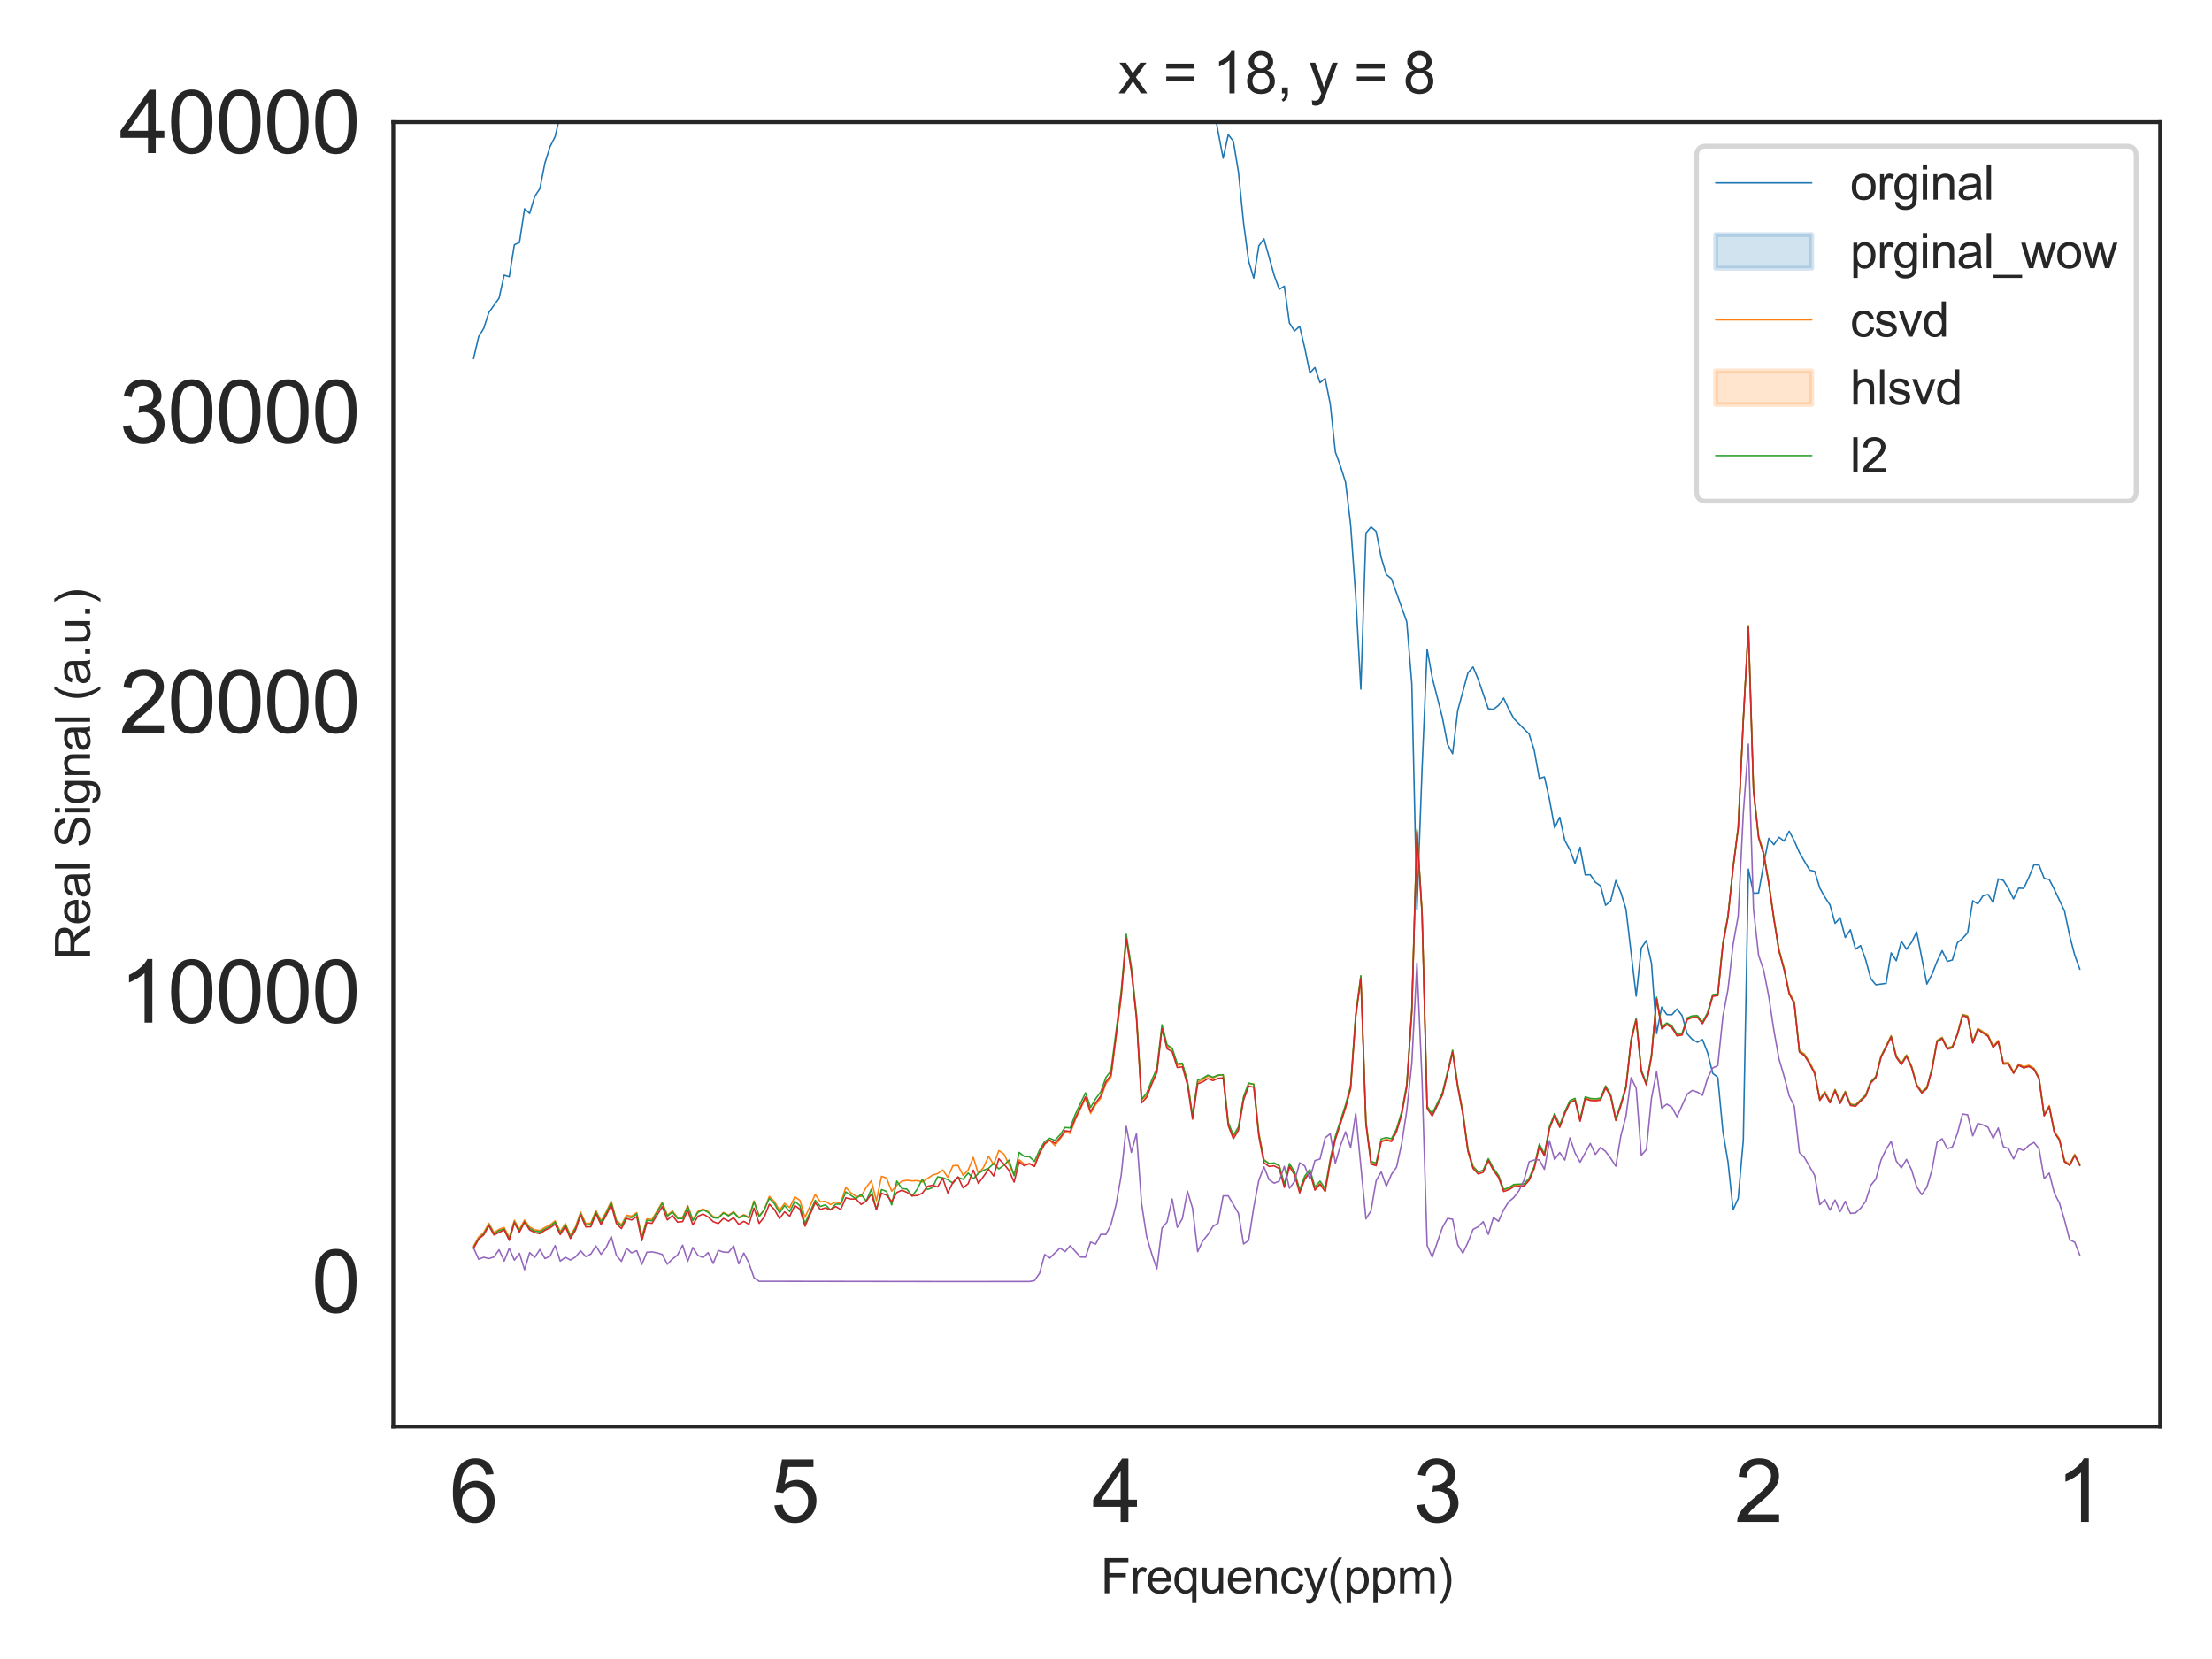 <?xml version="1.0" encoding="utf-8" standalone="no"?>
<!DOCTYPE svg PUBLIC "-//W3C//DTD SVG 1.1//EN"
  "http://www.w3.org/Graphics/SVG/1.1/DTD/svg11.dtd">
<svg xmlns:xlink="http://www.w3.org/1999/xlink" width="460.8pt" height="345.6pt" viewBox="0 0 460.8 345.6" xmlns="http://www.w3.org/2000/svg" version="1.1">
 <defs>
  <style type="text/css">*{stroke-linejoin: round; stroke-linecap: butt}</style>
 </defs>
 <g id="figure_1">
  <g id="patch_1">
   <path d="M 0 345.6 
L 460.8 345.6 
L 460.8 0 
L 0 0 
z
" style="fill: #ffffff"/>
  </g>
  <g id="axes_1">
   <g id="patch_2">
    <path d="M 81.92 297.16 
L 450 297.16 
L 450 25.44 
L 81.92 25.44 
z
" style="fill: #ffffff"/>
   </g>
   <g id="matplotlib.axis_1">
    <g id="xtick_1">
     <g id="text_1">
      <!-- 1 -->
      <g style="fill: #262626" transform="translate(428.264 317.044) scale(0.18 -0.18)">
       <defs>
        <path id="ArialMT-31" d="M 2384 0 
L 1822 0 
L 1822 3584 
Q 1619 3391 1289 3197 
Q 959 3003 697 2906 
L 697 3450 
Q 1169 3672 1522 3987 
Q 1875 4303 2022 4600 
L 2384 4600 
L 2384 0 
z
" transform="scale(0.016)"/>
       </defs>
       <use xlink:href="#ArialMT-31"/>
      </g>
     </g>
    </g>
    <g id="xtick_2">
     <g id="text_2">
      <!-- 2 -->
      <g style="fill: #262626" transform="translate(361.341 317.044) scale(0.18 -0.18)">
       <defs>
        <path id="ArialMT-32" d="M 3222 541 
L 3222 0 
L 194 0 
Q 188 203 259 391 
Q 375 700 629 1000 
Q 884 1300 1366 1694 
Q 2113 2306 2375 2664 
Q 2638 3022 2638 3341 
Q 2638 3675 2398 3904 
Q 2159 4134 1775 4134 
Q 1369 4134 1125 3890 
Q 881 3647 878 3216 
L 300 3275 
Q 359 3922 746 4261 
Q 1134 4600 1788 4600 
Q 2447 4600 2831 4234 
Q 3216 3869 3216 3328 
Q 3216 3053 3103 2787 
Q 2991 2522 2730 2228 
Q 2469 1934 1863 1422 
Q 1356 997 1212 845 
Q 1069 694 975 541 
L 3222 541 
z
" transform="scale(0.016)"/>
       </defs>
       <use xlink:href="#ArialMT-32"/>
      </g>
     </g>
    </g>
    <g id="xtick_3">
     <g id="text_3">
      <!-- 3 -->
      <g style="fill: #262626" transform="translate(294.417 317.044) scale(0.18 -0.18)">
       <defs>
        <path id="ArialMT-33" d="M 269 1209 
L 831 1284 
Q 928 806 1161 595 
Q 1394 384 1728 384 
Q 2125 384 2398 659 
Q 2672 934 2672 1341 
Q 2672 1728 2419 1979 
Q 2166 2231 1775 2231 
Q 1616 2231 1378 2169 
L 1441 2663 
Q 1497 2656 1531 2656 
Q 1891 2656 2178 2843 
Q 2466 3031 2466 3422 
Q 2466 3731 2256 3934 
Q 2047 4138 1716 4138 
Q 1388 4138 1169 3931 
Q 950 3725 888 3313 
L 325 3413 
Q 428 3978 793 4289 
Q 1159 4600 1703 4600 
Q 2078 4600 2393 4439 
Q 2709 4278 2876 4000 
Q 3044 3722 3044 3409 
Q 3044 3113 2884 2869 
Q 2725 2625 2413 2481 
Q 2819 2388 3044 2092 
Q 3269 1797 3269 1353 
Q 3269 753 2831 336 
Q 2394 -81 1725 -81 
Q 1122 -81 723 278 
Q 325 638 269 1209 
z
" transform="scale(0.016)"/>
       </defs>
       <use xlink:href="#ArialMT-33"/>
      </g>
     </g>
    </g>
    <g id="xtick_4">
     <g id="text_4">
      <!-- 4 -->
      <g style="fill: #262626" transform="translate(227.493 317.044) scale(0.18 -0.18)">
       <defs>
        <path id="ArialMT-34" d="M 2069 0 
L 2069 1097 
L 81 1097 
L 81 1613 
L 2172 4581 
L 2631 4581 
L 2631 1613 
L 3250 1613 
L 3250 1097 
L 2631 1097 
L 2631 0 
L 2069 0 
z
M 2069 1613 
L 2069 3678 
L 634 1613 
L 2069 1613 
z
" transform="scale(0.016)"/>
       </defs>
       <use xlink:href="#ArialMT-34"/>
      </g>
     </g>
    </g>
    <g id="xtick_5">
     <g id="text_5">
      <!-- 5 -->
      <g style="fill: #262626" transform="translate(160.57 317.044) scale(0.18 -0.18)">
       <defs>
        <path id="ArialMT-35" d="M 266 1200 
L 856 1250 
Q 922 819 1161 601 
Q 1400 384 1738 384 
Q 2144 384 2425 690 
Q 2706 997 2706 1503 
Q 2706 1984 2436 2262 
Q 2166 2541 1728 2541 
Q 1456 2541 1237 2417 
Q 1019 2294 894 2097 
L 366 2166 
L 809 4519 
L 3088 4519 
L 3088 3981 
L 1259 3981 
L 1013 2750 
Q 1425 3038 1878 3038 
Q 2478 3038 2890 2622 
Q 3303 2206 3303 1553 
Q 3303 931 2941 478 
Q 2500 -78 1738 -78 
Q 1113 -78 717 272 
Q 322 622 266 1200 
z
" transform="scale(0.016)"/>
       </defs>
       <use xlink:href="#ArialMT-35"/>
      </g>
     </g>
    </g>
    <g id="xtick_6">
     <g id="text_6">
      <!-- 6 -->
      <g style="fill: #262626" transform="translate(93.646 317.044) scale(0.18 -0.18)">
       <defs>
        <path id="ArialMT-36" d="M 3184 3459 
L 2625 3416 
Q 2550 3747 2413 3897 
Q 2184 4138 1850 4138 
Q 1581 4138 1378 3988 
Q 1113 3794 959 3422 
Q 806 3050 800 2363 
Q 1003 2672 1297 2822 
Q 1591 2972 1913 2972 
Q 2475 2972 2870 2558 
Q 3266 2144 3266 1488 
Q 3266 1056 3080 686 
Q 2894 316 2569 119 
Q 2244 -78 1831 -78 
Q 1128 -78 684 439 
Q 241 956 241 2144 
Q 241 3472 731 4075 
Q 1159 4600 1884 4600 
Q 2425 4600 2770 4297 
Q 3116 3994 3184 3459 
z
M 888 1484 
Q 888 1194 1011 928 
Q 1134 663 1356 523 
Q 1578 384 1822 384 
Q 2178 384 2434 671 
Q 2691 959 2691 1453 
Q 2691 1928 2437 2201 
Q 2184 2475 1800 2475 
Q 1419 2475 1153 2201 
Q 888 1928 888 1484 
z
" transform="scale(0.016)"/>
       </defs>
       <use xlink:href="#ArialMT-36"/>
      </g>
     </g>
    </g>
    <g id="text_7">
     <!-- Frequency(ppm) -->
     <g style="fill: #262626" transform="translate(229.283 331.901) scale(0.1 -0.1)">
      <defs>
       <path id="ArialMT-46" d="M 525 0 
L 525 4581 
L 3616 4581 
L 3616 4041 
L 1131 4041 
L 1131 2622 
L 3281 2622 
L 3281 2081 
L 1131 2081 
L 1131 0 
L 525 0 
z
" transform="scale(0.016)"/>
       <path id="ArialMT-72" d="M 416 0 
L 416 3319 
L 922 3319 
L 922 2816 
Q 1116 3169 1280 3281 
Q 1444 3394 1641 3394 
Q 1925 3394 2219 3213 
L 2025 2691 
Q 1819 2813 1613 2813 
Q 1428 2813 1281 2702 
Q 1134 2591 1072 2394 
Q 978 2094 978 1738 
L 978 0 
L 416 0 
z
" transform="scale(0.016)"/>
       <path id="ArialMT-65" d="M 2694 1069 
L 3275 997 
Q 3138 488 2766 206 
Q 2394 -75 1816 -75 
Q 1088 -75 661 373 
Q 234 822 234 1631 
Q 234 2469 665 2931 
Q 1097 3394 1784 3394 
Q 2450 3394 2872 2941 
Q 3294 2488 3294 1666 
Q 3294 1616 3291 1516 
L 816 1516 
Q 847 969 1125 678 
Q 1403 388 1819 388 
Q 2128 388 2347 550 
Q 2566 713 2694 1069 
z
M 847 1978 
L 2700 1978 
Q 2663 2397 2488 2606 
Q 2219 2931 1791 2931 
Q 1403 2931 1139 2672 
Q 875 2413 847 1978 
z
" transform="scale(0.016)"/>
       <path id="ArialMT-71" d="M 2538 -1272 
L 2538 353 
Q 2406 169 2170 47 
Q 1934 -75 1669 -75 
Q 1078 -75 651 397 
Q 225 869 225 1691 
Q 225 2191 398 2587 
Q 572 2984 901 3189 
Q 1231 3394 1625 3394 
Q 2241 3394 2594 2875 
L 2594 3319 
L 3100 3319 
L 3100 -1272 
L 2538 -1272 
z
M 803 1669 
Q 803 1028 1072 708 
Q 1341 388 1716 388 
Q 2075 388 2334 692 
Q 2594 997 2594 1619 
Q 2594 2281 2320 2615 
Q 2047 2950 1678 2950 
Q 1313 2950 1058 2639 
Q 803 2328 803 1669 
z
" transform="scale(0.016)"/>
       <path id="ArialMT-75" d="M 2597 0 
L 2597 488 
Q 2209 -75 1544 -75 
Q 1250 -75 995 37 
Q 741 150 617 320 
Q 494 491 444 738 
Q 409 903 409 1263 
L 409 3319 
L 972 3319 
L 972 1478 
Q 972 1038 1006 884 
Q 1059 663 1231 536 
Q 1403 409 1656 409 
Q 1909 409 2131 539 
Q 2353 669 2445 892 
Q 2538 1116 2538 1541 
L 2538 3319 
L 3100 3319 
L 3100 0 
L 2597 0 
z
" transform="scale(0.016)"/>
       <path id="ArialMT-6e" d="M 422 0 
L 422 3319 
L 928 3319 
L 928 2847 
Q 1294 3394 1984 3394 
Q 2284 3394 2536 3286 
Q 2788 3178 2913 3003 
Q 3038 2828 3088 2588 
Q 3119 2431 3119 2041 
L 3119 0 
L 2556 0 
L 2556 2019 
Q 2556 2363 2490 2533 
Q 2425 2703 2258 2804 
Q 2091 2906 1866 2906 
Q 1506 2906 1245 2678 
Q 984 2450 984 1813 
L 984 0 
L 422 0 
z
" transform="scale(0.016)"/>
       <path id="ArialMT-63" d="M 2588 1216 
L 3141 1144 
Q 3050 572 2676 248 
Q 2303 -75 1759 -75 
Q 1078 -75 664 370 
Q 250 816 250 1647 
Q 250 2184 428 2587 
Q 606 2991 970 3192 
Q 1334 3394 1763 3394 
Q 2303 3394 2647 3120 
Q 2991 2847 3088 2344 
L 2541 2259 
Q 2463 2594 2264 2762 
Q 2066 2931 1784 2931 
Q 1359 2931 1093 2626 
Q 828 2322 828 1663 
Q 828 994 1084 691 
Q 1341 388 1753 388 
Q 2084 388 2306 591 
Q 2528 794 2588 1216 
z
" transform="scale(0.016)"/>
       <path id="ArialMT-79" d="M 397 -1278 
L 334 -750 
Q 519 -800 656 -800 
Q 844 -800 956 -737 
Q 1069 -675 1141 -563 
Q 1194 -478 1313 -144 
Q 1328 -97 1363 -6 
L 103 3319 
L 709 3319 
L 1400 1397 
Q 1534 1031 1641 628 
Q 1738 1016 1872 1384 
L 2581 3319 
L 3144 3319 
L 1881 -56 
Q 1678 -603 1566 -809 
Q 1416 -1088 1222 -1217 
Q 1028 -1347 759 -1347 
Q 597 -1347 397 -1278 
z
" transform="scale(0.016)"/>
       <path id="ArialMT-28" d="M 1497 -1347 
Q 1031 -759 709 28 
Q 388 816 388 1659 
Q 388 2403 628 3084 
Q 909 3875 1497 4659 
L 1900 4659 
Q 1522 4009 1400 3731 
Q 1209 3300 1100 2831 
Q 966 2247 966 1656 
Q 966 153 1900 -1347 
L 1497 -1347 
z
" transform="scale(0.016)"/>
       <path id="ArialMT-70" d="M 422 -1272 
L 422 3319 
L 934 3319 
L 934 2888 
Q 1116 3141 1344 3267 
Q 1572 3394 1897 3394 
Q 2322 3394 2647 3175 
Q 2972 2956 3137 2557 
Q 3303 2159 3303 1684 
Q 3303 1175 3120 767 
Q 2938 359 2589 142 
Q 2241 -75 1856 -75 
Q 1575 -75 1351 44 
Q 1128 163 984 344 
L 984 -1272 
L 422 -1272 
z
M 931 1641 
Q 931 1000 1190 694 
Q 1450 388 1819 388 
Q 2194 388 2461 705 
Q 2728 1022 2728 1688 
Q 2728 2322 2467 2637 
Q 2206 2953 1844 2953 
Q 1484 2953 1207 2617 
Q 931 2281 931 1641 
z
" transform="scale(0.016)"/>
       <path id="ArialMT-6d" d="M 422 0 
L 422 3319 
L 925 3319 
L 925 2853 
Q 1081 3097 1340 3245 
Q 1600 3394 1931 3394 
Q 2300 3394 2536 3241 
Q 2772 3088 2869 2813 
Q 3263 3394 3894 3394 
Q 4388 3394 4653 3120 
Q 4919 2847 4919 2278 
L 4919 0 
L 4359 0 
L 4359 2091 
Q 4359 2428 4304 2576 
Q 4250 2725 4106 2815 
Q 3963 2906 3769 2906 
Q 3419 2906 3187 2673 
Q 2956 2441 2956 1928 
L 2956 0 
L 2394 0 
L 2394 2156 
Q 2394 2531 2256 2718 
Q 2119 2906 1806 2906 
Q 1569 2906 1367 2781 
Q 1166 2656 1075 2415 
Q 984 2175 984 1722 
L 984 0 
L 422 0 
z
" transform="scale(0.016)"/>
       <path id="ArialMT-29" d="M 791 -1347 
L 388 -1347 
Q 1322 153 1322 1656 
Q 1322 2244 1188 2822 
Q 1081 3291 891 3722 
Q 769 4003 388 4659 
L 791 4659 
Q 1378 3875 1659 3084 
Q 1900 2403 1900 1659 
Q 1900 816 1576 28 
Q 1253 -759 791 -1347 
z
" transform="scale(0.016)"/>
      </defs>
      <use xlink:href="#ArialMT-46"/>
      <use xlink:href="#ArialMT-72" x="61.084"/>
      <use xlink:href="#ArialMT-65" x="94.385"/>
      <use xlink:href="#ArialMT-71" x="150"/>
      <use xlink:href="#ArialMT-75" x="205.615"/>
      <use xlink:href="#ArialMT-65" x="261.23"/>
      <use xlink:href="#ArialMT-6e" x="316.846"/>
      <use xlink:href="#ArialMT-63" x="372.461"/>
      <use xlink:href="#ArialMT-79" x="422.461"/>
      <use xlink:href="#ArialMT-28" x="472.461"/>
      <use xlink:href="#ArialMT-70" x="505.762"/>
      <use xlink:href="#ArialMT-70" x="561.377"/>
      <use xlink:href="#ArialMT-6d" x="616.992"/>
      <use xlink:href="#ArialMT-29" x="700.293"/>
     </g>
    </g>
   </g>
   <g id="matplotlib.axis_2">
    <g id="ytick_1">
     <g id="text_8">
      <!-- 0 -->
      <g style="fill: #262626" transform="translate(64.91 273.411) scale(0.18 -0.18)">
       <defs>
        <path id="ArialMT-30" d="M 266 2259 
Q 266 3072 433 3567 
Q 600 4063 929 4331 
Q 1259 4600 1759 4600 
Q 2128 4600 2406 4451 
Q 2684 4303 2865 4023 
Q 3047 3744 3150 3342 
Q 3253 2941 3253 2259 
Q 3253 1453 3087 958 
Q 2922 463 2592 192 
Q 2263 -78 1759 -78 
Q 1097 -78 719 397 
Q 266 969 266 2259 
z
M 844 2259 
Q 844 1131 1108 757 
Q 1372 384 1759 384 
Q 2147 384 2411 759 
Q 2675 1134 2675 2259 
Q 2675 3391 2411 3762 
Q 2147 4134 1753 4134 
Q 1366 4134 1134 3806 
Q 844 3388 844 2259 
z
" transform="scale(0.016)"/>
       </defs>
       <use xlink:href="#ArialMT-30"/>
      </g>
     </g>
    </g>
    <g id="ytick_2">
     <g id="text_9">
      <!-- 10000 -->
      <g style="fill: #262626" transform="translate(24.872 213.029) scale(0.18 -0.18)">
       <use xlink:href="#ArialMT-31"/>
       <use xlink:href="#ArialMT-30" x="55.615"/>
       <use xlink:href="#ArialMT-30" x="111.23"/>
       <use xlink:href="#ArialMT-30" x="166.846"/>
       <use xlink:href="#ArialMT-30" x="222.461"/>
      </g>
     </g>
    </g>
    <g id="ytick_3">
     <g id="text_10">
      <!-- 20000 -->
      <g style="fill: #262626" transform="translate(24.872 152.646) scale(0.18 -0.18)">
       <use xlink:href="#ArialMT-32"/>
       <use xlink:href="#ArialMT-30" x="55.615"/>
       <use xlink:href="#ArialMT-30" x="111.23"/>
       <use xlink:href="#ArialMT-30" x="166.846"/>
       <use xlink:href="#ArialMT-30" x="222.461"/>
      </g>
     </g>
    </g>
    <g id="ytick_4">
     <g id="text_11">
      <!-- 30000 -->
      <g style="fill: #262626" transform="translate(24.872 92.264) scale(0.18 -0.18)">
       <use xlink:href="#ArialMT-33"/>
       <use xlink:href="#ArialMT-30" x="55.615"/>
       <use xlink:href="#ArialMT-30" x="111.23"/>
       <use xlink:href="#ArialMT-30" x="166.846"/>
       <use xlink:href="#ArialMT-30" x="222.461"/>
      </g>
     </g>
    </g>
    <g id="ytick_5">
     <g id="text_12">
      <!-- 40000 -->
      <g style="fill: #262626" transform="translate(24.872 31.882) scale(0.18 -0.18)">
       <use xlink:href="#ArialMT-34"/>
       <use xlink:href="#ArialMT-30" x="55.615"/>
       <use xlink:href="#ArialMT-30" x="111.23"/>
       <use xlink:href="#ArialMT-30" x="166.846"/>
       <use xlink:href="#ArialMT-30" x="222.461"/>
      </g>
     </g>
    </g>
    <g id="text_13">
     <!-- Real Signal (a.u.) -->
     <g style="fill: #262626" transform="translate(18.767 199.928) rotate(-90) scale(0.1 -0.1)">
      <defs>
       <path id="ArialMT-52" d="M 503 0 
L 503 4581 
L 2534 4581 
Q 3147 4581 3465 4457 
Q 3784 4334 3975 4021 
Q 4166 3709 4166 3331 
Q 4166 2844 3850 2509 
Q 3534 2175 2875 2084 
Q 3116 1969 3241 1856 
Q 3506 1613 3744 1247 
L 4541 0 
L 3778 0 
L 3172 953 
Q 2906 1366 2734 1584 
Q 2563 1803 2427 1890 
Q 2291 1978 2150 2013 
Q 2047 2034 1813 2034 
L 1109 2034 
L 1109 0 
L 503 0 
z
M 1109 2559 
L 2413 2559 
Q 2828 2559 3062 2645 
Q 3297 2731 3419 2920 
Q 3541 3109 3541 3331 
Q 3541 3656 3305 3865 
Q 3069 4075 2559 4075 
L 1109 4075 
L 1109 2559 
z
" transform="scale(0.016)"/>
       <path id="ArialMT-61" d="M 2588 409 
Q 2275 144 1986 34 
Q 1697 -75 1366 -75 
Q 819 -75 525 192 
Q 231 459 231 875 
Q 231 1119 342 1320 
Q 453 1522 633 1644 
Q 813 1766 1038 1828 
Q 1203 1872 1538 1913 
Q 2219 1994 2541 2106 
Q 2544 2222 2544 2253 
Q 2544 2597 2384 2738 
Q 2169 2928 1744 2928 
Q 1347 2928 1158 2789 
Q 969 2650 878 2297 
L 328 2372 
Q 403 2725 575 2942 
Q 747 3159 1072 3276 
Q 1397 3394 1825 3394 
Q 2250 3394 2515 3294 
Q 2781 3194 2906 3042 
Q 3031 2891 3081 2659 
Q 3109 2516 3109 2141 
L 3109 1391 
Q 3109 606 3145 398 
Q 3181 191 3288 0 
L 2700 0 
Q 2613 175 2588 409 
z
M 2541 1666 
Q 2234 1541 1622 1453 
Q 1275 1403 1131 1340 
Q 988 1278 909 1158 
Q 831 1038 831 891 
Q 831 666 1001 516 
Q 1172 366 1500 366 
Q 1825 366 2078 508 
Q 2331 650 2450 897 
Q 2541 1088 2541 1459 
L 2541 1666 
z
" transform="scale(0.016)"/>
       <path id="ArialMT-6c" d="M 409 0 
L 409 4581 
L 972 4581 
L 972 0 
L 409 0 
z
" transform="scale(0.016)"/>
       <path id="ArialMT-20" transform="scale(0.016)"/>
       <path id="ArialMT-53" d="M 288 1472 
L 859 1522 
Q 900 1178 1048 958 
Q 1197 738 1509 602 
Q 1822 466 2213 466 
Q 2559 466 2825 569 
Q 3091 672 3220 851 
Q 3350 1031 3350 1244 
Q 3350 1459 3225 1620 
Q 3100 1781 2813 1891 
Q 2628 1963 1997 2114 
Q 1366 2266 1113 2400 
Q 784 2572 623 2826 
Q 463 3081 463 3397 
Q 463 3744 659 4045 
Q 856 4347 1234 4503 
Q 1613 4659 2075 4659 
Q 2584 4659 2973 4495 
Q 3363 4331 3572 4012 
Q 3781 3694 3797 3291 
L 3216 3247 
Q 3169 3681 2898 3903 
Q 2628 4125 2100 4125 
Q 1550 4125 1298 3923 
Q 1047 3722 1047 3438 
Q 1047 3191 1225 3031 
Q 1400 2872 2139 2705 
Q 2878 2538 3153 2413 
Q 3553 2228 3743 1945 
Q 3934 1663 3934 1294 
Q 3934 928 3725 604 
Q 3516 281 3123 101 
Q 2731 -78 2241 -78 
Q 1619 -78 1198 103 
Q 778 284 539 648 
Q 300 1013 288 1472 
z
" transform="scale(0.016)"/>
       <path id="ArialMT-69" d="M 425 3934 
L 425 4581 
L 988 4581 
L 988 3934 
L 425 3934 
z
M 425 0 
L 425 3319 
L 988 3319 
L 988 0 
L 425 0 
z
" transform="scale(0.016)"/>
       <path id="ArialMT-67" d="M 319 -275 
L 866 -356 
Q 900 -609 1056 -725 
Q 1266 -881 1628 -881 
Q 2019 -881 2231 -725 
Q 2444 -569 2519 -288 
Q 2563 -116 2559 434 
Q 2191 0 1641 0 
Q 956 0 581 494 
Q 206 988 206 1678 
Q 206 2153 378 2554 
Q 550 2956 876 3175 
Q 1203 3394 1644 3394 
Q 2231 3394 2613 2919 
L 2613 3319 
L 3131 3319 
L 3131 450 
Q 3131 -325 2973 -648 
Q 2816 -972 2473 -1159 
Q 2131 -1347 1631 -1347 
Q 1038 -1347 672 -1080 
Q 306 -813 319 -275 
z
M 784 1719 
Q 784 1066 1043 766 
Q 1303 466 1694 466 
Q 2081 466 2343 764 
Q 2606 1063 2606 1700 
Q 2606 2309 2336 2618 
Q 2066 2928 1684 2928 
Q 1309 2928 1046 2623 
Q 784 2319 784 1719 
z
" transform="scale(0.016)"/>
       <path id="ArialMT-2e" d="M 581 0 
L 581 641 
L 1222 641 
L 1222 0 
L 581 0 
z
" transform="scale(0.016)"/>
      </defs>
      <use xlink:href="#ArialMT-52"/>
      <use xlink:href="#ArialMT-65" x="72.217"/>
      <use xlink:href="#ArialMT-61" x="127.832"/>
      <use xlink:href="#ArialMT-6c" x="183.447"/>
      <use xlink:href="#ArialMT-20" x="205.664"/>
      <use xlink:href="#ArialMT-53" x="233.447"/>
      <use xlink:href="#ArialMT-69" x="300.146"/>
      <use xlink:href="#ArialMT-67" x="322.363"/>
      <use xlink:href="#ArialMT-6e" x="377.979"/>
      <use xlink:href="#ArialMT-61" x="433.594"/>
      <use xlink:href="#ArialMT-6c" x="489.209"/>
      <use xlink:href="#ArialMT-20" x="511.426"/>
      <use xlink:href="#ArialMT-28" x="539.209"/>
      <use xlink:href="#ArialMT-61" x="572.51"/>
      <use xlink:href="#ArialMT-2e" x="628.125"/>
      <use xlink:href="#ArialMT-75" x="655.908"/>
      <use xlink:href="#ArialMT-2e" x="711.523"/>
      <use xlink:href="#ArialMT-29" x="739.307"/>
     </g>
    </g>
   </g>
   <g id="PolyCollection_1"/>
   <g id="PolyCollection_2"/>
   <g id="PolyCollection_3"/>
   <g id="PolyCollection_4"/>
   <g id="PolyCollection_5"/>
   <g id="line2d_1">
    <path d="M 433.269 201.91 
L 432.207 199.007 
L 431.145 194.908 
L 430.082 189.791 
L 427.958 185.297 
L 426.895 183.213 
L 425.833 182.985 
L 424.771 180.221 
L 423.709 180.136 
L 422.646 182.773 
L 421.584 185.067 
L 420.522 185.029 
L 419.459 187.253 
L 418.397 185.113 
L 417.335 183.409 
L 416.273 183.096 
L 415.21 188.014 
L 414.148 186.329 
L 413.086 186.628 
L 412.023 188.302 
L 410.961 187.649 
L 409.899 194.293 
L 408.837 195.499 
L 407.774 196.352 
L 406.712 199.989 
L 405.65 200.27 
L 404.588 198.039 
L 403.525 200.262 
L 402.463 202.98 
L 401.401 204.989 
L 399.276 194.125 
L 398.214 196.303 
L 397.152 197.737 
L 396.089 196.082 
L 395.027 200.137 
L 393.965 198.507 
L 392.902 204.851 
L 390.778 205.146 
L 389.716 203.867 
L 388.653 199.929 
L 387.591 196.988 
L 386.529 197.709 
L 385.466 193.688 
L 384.404 195.305 
L 383.342 191.203 
L 382.28 192.338 
L 381.217 188.519 
L 380.155 186.896 
L 379.093 184.982 
L 378.031 181.512 
L 376.968 181.251 
L 374.844 177.602 
L 373.781 175.152 
L 372.719 173.161 
L 371.657 175.211 
L 370.595 174.41 
L 369.532 175.96 
L 368.47 174.636 
L 367.408 180.006 
L 366.345 186.026 
L 365.283 186.074 
L 364.221 181.066 
L 363.159 237.544 
L 362.096 249.682 
L 361.034 252.011 
L 359.972 242.027 
L 358.909 235.682 
L 357.847 224.441 
L 356.785 223.588 
L 355.723 219.28 
L 354.66 216.559 
L 353.598 217.121 
L 352.536 216.519 
L 351.474 215.377 
L 350.411 211.551 
L 349.349 210.195 
L 348.287 211.384 
L 347.224 211.359 
L 346.162 209.81 
L 345.1 215.315 
L 344.038 200.68 
L 342.975 195.931 
L 341.913 197.482 
L 340.851 207.52 
L 338.726 189.398 
L 337.664 185.951 
L 336.602 183.426 
L 335.539 187.678 
L 334.477 188.583 
L 333.415 184.536 
L 332.352 183.805 
L 331.29 182.23 
L 330.228 182.248 
L 329.166 176.507 
L 328.103 179.873 
L 327.041 177.043 
L 325.979 175.096 
L 324.917 170.245 
L 323.854 172.457 
L 322.792 166.594 
L 321.73 161.85 
L 320.667 162.16 
L 319.605 156.273 
L 318.543 152.919 
L 315.356 149.695 
L 314.294 147.706 
L 313.231 145.434 
L 312.169 146.945 
L 311.107 147.772 
L 310.045 147.662 
L 307.92 141.471 
L 306.858 138.936 
L 305.795 140.18 
L 303.671 148.024 
L 302.609 157.013 
L 301.546 155.038 
L 300.484 149.524 
L 298.36 141.146 
L 297.297 135.234 
L 296.235 160.303 
L 295.173 189.549 
L 294.11 142.437 
L 293.048 129.512 
L 289.861 120.557 
L 288.799 119.69 
L 287.737 116.159 
L 286.674 110.719 
L 285.612 109.795 
L 284.55 111.058 
L 283.488 143.567 
L 282.425 124.264 
L 281.363 109.331 
L 280.301 100.467 
L 279.238 97.072 
L 278.176 94.173 
L 277.114 84.174 
L 276.052 78.82 
L 274.989 79.714 
L 273.927 76.556 
L 272.865 77.67 
L 271.803 72.491 
L 270.74 67.979 
L 269.678 68.947 
L 268.616 67.3 
L 267.553 59.624 
L 266.491 60.27 
L 265.429 57.328 
L 263.304 49.75 
L 262.242 51.212 
L 261.18 57.943 
L 260.117 54.401 
L 259.055 46.443 
L 257.993 35.849 
L 256.931 29.429 
L 255.868 28.053 
L 254.806 32.962 
L 253.744 27.408 
L 251.619 15.404 
L 249.495 0.089 
L 249.394 -1 
M 123.205 -1 
L 123.083 -0.143 
L 122.021 3.452 
L 120.959 4.676 
L 119.897 12.475 
L 118.834 17.434 
L 117.772 19.238 
L 115.647 28.445 
L 114.585 30.554 
L 113.523 33.94 
L 112.461 39.306 
L 111.398 40.906 
L 110.336 44.451 
L 109.274 43.508 
L 108.211 50.517 
L 107.149 50.988 
L 106.087 57.648 
L 105.025 57.314 
L 103.962 62.115 
L 101.838 65.073 
L 100.775 68.398 
L 99.713 70.132 
L 98.651 74.698 
L 98.651 74.698 
" clip-path="url(#pb3e4d91627)" style="fill: none; stroke: #1f77b4; stroke-width: 0.3; stroke-linecap: round"/>
   </g>
   <g id="line2d_2">
    <path d="M 433.269 242.555 
L 432.207 240.462 
L 431.145 242.523 
L 430.082 241.794 
L 429.02 237.24 
L 427.958 235.689 
L 426.895 230.299 
L 425.833 232.177 
L 424.771 224.48 
L 423.709 222.507 
L 422.646 221.9 
L 421.584 222.206 
L 420.522 221.643 
L 419.459 223.317 
L 418.397 221.353 
L 417.335 221.385 
L 416.273 216.756 
L 415.21 217.916 
L 414.148 215.598 
L 412.023 214.218 
L 410.961 216.999 
L 409.899 211.616 
L 408.837 211.311 
L 407.774 215.253 
L 406.712 217.976 
L 405.65 218.268 
L 404.588 216.09 
L 403.525 216.73 
L 402.463 222.593 
L 401.401 226.506 
L 400.338 227.417 
L 399.276 225.887 
L 398.214 222.083 
L 397.152 219.762 
L 396.089 221.474 
L 395.027 219.984 
L 393.965 215.741 
L 391.84 220.034 
L 390.778 224.227 
L 389.716 225.311 
L 388.653 228.065 
L 386.529 230.147 
L 385.466 229.972 
L 384.404 227.343 
L 383.342 229.559 
L 382.28 226.936 
L 381.217 229.414 
L 380.155 227.428 
L 379.093 228.904 
L 378.031 223.345 
L 376.968 221.265 
L 375.906 219.574 
L 374.844 218.84 
L 373.781 208.705 
L 372.719 206.68 
L 371.657 201.641 
L 370.595 197.77 
L 369.532 191.142 
L 368.47 183.772 
L 367.408 177.642 
L 366.345 174.179 
L 365.283 164.43 
L 364.221 130.336 
L 363.159 149.996 
L 362.096 172.406 
L 361.034 180.701 
L 359.972 190.874 
L 358.909 196.614 
L 357.847 207.215 
L 356.785 207.38 
L 355.723 211.147 
L 354.66 213.068 
L 353.598 211.733 
L 352.536 211.797 
L 351.474 212.205 
L 350.411 215.436 
L 349.349 215.586 
L 348.287 213.902 
L 347.224 213.268 
L 346.162 214.109 
L 345.1 207.941 
L 344.038 219.978 
L 342.975 225.851 
L 341.913 223.058 
L 340.851 212.324 
L 339.788 216.797 
L 338.726 226.544 
L 337.664 230.184 
L 336.602 233.255 
L 335.539 228.26 
L 334.477 226.43 
L 333.415 229.038 
L 332.352 229.166 
L 331.29 229.12 
L 330.228 228.755 
L 329.166 233.432 
L 328.103 229.082 
L 327.041 229.608 
L 325.979 231.832 
L 324.917 234.736 
L 323.854 232.253 
L 322.792 234.995 
L 321.73 240.69 
L 320.667 238.657 
L 319.605 243.352 
L 318.543 245.814 
L 317.481 246.91 
L 315.356 246.936 
L 314.294 247.561 
L 313.231 247.851 
L 312.169 244.93 
L 311.107 243.505 
L 310.045 241.418 
L 308.982 243.845 
L 307.92 244.133 
L 306.858 242.927 
L 305.795 239.411 
L 304.733 231.559 
L 303.671 225.997 
L 302.609 218.783 
L 301.546 223.554 
L 300.484 227.792 
L 298.36 232.076 
L 297.297 230.393 
L 296.235 189.908 
L 295.173 173.132 
L 294.11 210.73 
L 293.048 226.461 
L 291.986 232.139 
L 290.924 235.626 
L 289.861 237.655 
L 288.799 237.35 
L 287.737 237.717 
L 286.674 242.641 
L 285.612 242.083 
L 284.55 233.638 
L 283.488 203.351 
L 282.425 211.75 
L 281.363 226.716 
L 280.301 230.803 
L 278.176 237.279 
L 277.114 242.158 
L 276.052 248.213 
L 274.989 246.559 
L 273.927 247.707 
L 272.865 243.989 
L 271.803 245.478 
L 270.74 248.162 
L 269.678 244.269 
L 268.616 242.621 
L 267.553 246.951 
L 266.491 242.87 
L 265.429 242.349 
L 264.367 242.424 
L 263.304 241.545 
L 262.242 236.056 
L 261.18 225.816 
L 260.117 225.741 
L 259.055 228.734 
L 257.993 235.006 
L 256.931 236.762 
L 255.868 233.871 
L 254.806 223.862 
L 253.744 224.073 
L 252.682 224.565 
L 251.619 224.202 
L 250.557 224.919 
L 249.495 225.4 
L 248.432 232.625 
L 247.37 225.323 
L 246.308 221.712 
L 245.246 221.905 
L 244.183 218.505 
L 243.121 218.021 
L 242.059 214.023 
L 240.996 223.264 
L 239.934 225.581 
L 238.872 228.225 
L 237.81 229.158 
L 236.747 211.351 
L 235.685 201.991 
L 234.623 195.421 
L 233.56 207.687 
L 231.436 224.396 
L 230.374 225.734 
L 229.311 228.763 
L 228.249 230.123 
L 227.187 231.937 
L 226.125 228.817 
L 224 233.228 
L 222.938 236.094 
L 221.875 235.831 
L 219.751 238.657 
L 218.689 237.503 
L 217.626 238.353 
L 216.564 240.26 
L 215.502 242.875 
L 214.439 242.49 
L 213.377 242.52 
L 212.315 241.604 
L 211.253 244.738 
L 209.128 240.413 
L 208.066 239.685 
L 207.003 242.617 
L 205.941 240.88 
L 204.879 243.185 
L 203.817 244.577 
L 202.754 241.107 
L 201.692 243.723 
L 200.63 244.858 
L 199.568 242.767 
L 198.505 242.838 
L 197.443 245.255 
L 196.381 243.718 
L 195.318 244.488 
L 194.256 244.796 
L 192.132 246.222 
L 191.069 245.949 
L 190.007 246 
L 188.945 245.877 
L 187.882 246.064 
L 186.82 246.89 
L 185.758 248.149 
L 184.696 245.423 
L 183.633 245.051 
L 182.571 250.136 
L 181.509 245.967 
L 180.446 247.345 
L 179.384 249.246 
L 178.322 249.207 
L 177.26 248.491 
L 176.197 247.34 
L 175.135 250.7 
L 174.073 250.41 
L 173.011 250.932 
L 171.948 250.246 
L 170.886 250.375 
L 169.824 248.821 
L 167.699 253.598 
L 166.637 250.043 
L 165.575 249.314 
L 164.512 251.545 
L 163.45 250.681 
L 162.388 252.128 
L 161.325 250.288 
L 160.263 249.236 
L 159.201 251.976 
L 158.139 253.303 
L 157.076 250.184 
L 156.014 253.564 
L 154.952 253.042 
L 153.889 253.625 
L 152.827 252.427 
L 151.765 253.147 
L 150.703 252.568 
L 149.64 253.649 
L 148.578 253.465 
L 147.516 252.386 
L 146.454 251.837 
L 145.391 252.36 
L 144.329 254.109 
L 143.267 251.146 
L 142.204 253.607 
L 141.142 253.621 
L 140.08 252.267 
L 139.018 253.15 
L 137.955 250.455 
L 135.831 254.039 
L 134.768 253.916 
L 133.706 257.638 
L 132.644 252.617 
L 131.582 253.361 
L 130.519 253.158 
L 129.457 255.152 
L 128.395 254.148 
L 127.332 250.244 
L 126.27 252.489 
L 125.208 254.357 
L 124.146 252.173 
L 123.083 254.819 
L 122.021 254.897 
L 120.959 252.507 
L 119.897 255.575 
L 118.834 257.339 
L 117.772 254.886 
L 116.71 256.576 
L 115.647 254.333 
L 114.585 255.183 
L 113.523 255.697 
L 112.461 256.344 
L 111.398 256.173 
L 110.336 255.609 
L 109.274 254.153 
L 108.211 256.087 
L 107.149 254.226 
L 106.087 257.794 
L 105.025 255.707 
L 103.962 256.099 
L 102.9 256.748 
L 101.838 254.833 
L 100.775 256.74 
L 99.713 257.693 
L 98.651 259.57 
L 98.651 259.57 
" clip-path="url(#pb3e4d91627)" style="fill: none; stroke: #ff7f0e; stroke-width: 0.3; stroke-linecap: round"/>
   </g>
   <g id="line2d_3">
    <path d="M 433.269 242.701 
L 432.207 240.633 
L 431.145 242.726 
L 430.082 242.03 
L 429.02 237.478 
L 427.958 235.934 
L 426.895 230.542 
L 425.833 232.425 
L 424.771 224.723 
L 423.709 222.747 
L 422.646 222.127 
L 421.584 222.424 
L 420.522 221.861 
L 419.459 223.527 
L 418.397 221.57 
L 417.335 221.61 
L 416.273 216.973 
L 415.21 218.113 
L 414.148 215.799 
L 412.023 214.407 
L 410.961 217.195 
L 409.899 211.772 
L 408.837 211.461 
L 407.774 215.403 
L 406.712 218.107 
L 405.65 218.397 
L 404.588 216.23 
L 403.525 216.857 
L 402.463 222.702 
L 401.401 226.595 
L 400.338 227.544 
L 399.276 226.051 
L 398.214 222.231 
L 397.152 219.899 
L 396.089 221.622 
L 395.027 220.104 
L 393.965 215.871 
L 391.84 220.118 
L 390.778 224.299 
L 389.716 225.389 
L 388.653 228.166 
L 386.529 230.257 
L 385.466 230.115 
L 384.404 227.475 
L 383.342 229.719 
L 382.28 227.088 
L 381.217 229.592 
L 380.155 227.617 
L 379.093 229.106 
L 378.031 223.567 
L 376.968 221.487 
L 375.906 219.804 
L 374.844 219.08 
L 373.781 208.944 
L 372.719 206.926 
L 371.657 201.87 
L 370.595 197.997 
L 369.532 191.352 
L 368.47 183.976 
L 367.408 177.814 
L 366.345 174.321 
L 365.283 164.555 
L 364.221 130.405 
L 363.159 149.889 
L 362.096 172.281 
L 361.034 180.534 
L 359.972 190.697 
L 358.909 196.437 
L 357.847 207.039 
L 356.785 207.206 
L 355.723 210.951 
L 354.66 212.896 
L 353.598 211.566 
L 352.536 211.619 
L 351.474 212.03 
L 350.411 215.25 
L 349.349 215.432 
L 348.287 213.736 
L 347.224 213.097 
L 346.162 213.935 
L 345.1 207.731 
L 344.038 219.699 
L 342.975 225.651 
L 341.913 222.906 
L 340.851 212.092 
L 339.788 216.483 
L 338.726 226.231 
L 337.664 229.887 
L 336.602 233.015 
L 335.539 228.037 
L 334.477 226.2 
L 333.415 228.769 
L 332.352 228.912 
L 331.29 228.831 
L 330.228 228.492 
L 329.166 233.156 
L 328.103 228.809 
L 327.041 229.283 
L 325.979 231.549 
L 324.917 234.407 
L 323.854 231.958 
L 322.792 234.623 
L 321.73 240.371 
L 320.667 238.312 
L 319.605 242.985 
L 318.543 245.447 
L 317.481 246.623 
L 315.356 246.746 
L 314.294 247.415 
L 313.231 247.797 
L 312.169 244.878 
L 311.107 243.388 
L 310.045 241.372 
L 308.982 243.773 
L 307.92 244.155 
L 306.858 243.055 
L 305.795 239.547 
L 304.733 231.714 
L 303.671 226.128 
L 302.609 218.806 
L 300.484 227.644 
L 298.36 232.014 
L 297.297 230.556 
L 296.235 190.084 
L 295.173 172.764 
L 294.11 210.176 
L 293.048 225.894 
L 291.986 231.624 
L 290.924 235.171 
L 289.861 237.222 
L 288.799 236.962 
L 287.737 237.26 
L 286.674 242.257 
L 285.612 241.982 
L 284.55 233.84 
L 283.488 203.262 
L 282.425 211.203 
L 281.363 226.143 
L 280.301 230.152 
L 278.176 236.71 
L 277.114 241.462 
L 276.052 247.575 
L 274.989 246.059 
L 273.927 247.276 
L 272.865 243.616 
L 271.803 245.01 
L 270.74 247.865 
L 269.678 244.124 
L 268.616 242.397 
L 267.553 246.709 
L 266.491 242.818 
L 265.429 242.265 
L 264.367 242.376 
L 263.304 241.707 
L 262.242 236.222 
L 261.18 225.896 
L 260.117 225.615 
L 259.055 228.468 
L 257.993 234.749 
L 256.931 236.503 
L 255.868 233.846 
L 254.806 223.922 
L 253.744 223.953 
L 252.682 224.404 
L 251.619 223.971 
L 250.557 224.619 
L 249.495 224.99 
L 248.432 232.39 
L 247.37 225.306 
L 246.308 221.486 
L 245.246 221.602 
L 244.183 218.344 
L 243.121 217.667 
L 242.059 213.475 
L 240.996 222.586 
L 239.934 224.987 
L 238.872 227.742 
L 237.81 228.971 
L 236.747 211.474 
L 235.685 201.448 
L 234.623 194.616 
L 233.56 206.551 
L 231.436 223.08 
L 230.374 224.472 
L 229.311 227.452 
L 228.249 228.893 
L 227.187 230.7 
L 226.125 227.661 
L 224 232.138 
L 222.938 234.968 
L 221.875 234.861 
L 220.813 236.402 
L 219.751 237.575 
L 218.689 237.105 
L 217.626 237.8 
L 216.564 239.554 
L 215.502 241.943 
L 214.439 240.96 
L 213.377 240.922 
L 212.315 240.07 
L 211.253 244.923 
L 210.19 241.649 
L 209.128 242.744 
L 208.066 243.506 
L 207.003 242.367 
L 205.941 243.379 
L 204.879 243.79 
L 203.817 244.426 
L 202.754 245.555 
L 201.692 244.351 
L 200.63 245.674 
L 199.568 245.258 
L 198.505 246.508 
L 197.443 245.738 
L 196.381 245.353 
L 195.318 245.157 
L 194.256 247.421 
L 193.194 247.798 
L 192.132 245.627 
L 191.069 247.736 
L 190.007 249.174 
L 188.945 247.724 
L 187.882 247.587 
L 186.82 246.038 
L 185.758 251.004 
L 184.696 248.208 
L 183.633 247.808 
L 182.571 251.971 
L 181.509 247.731 
L 180.446 250.207 
L 179.384 248.796 
L 178.322 249.738 
L 176.197 248.307 
L 175.135 250.857 
L 174.073 250.847 
L 173.011 252.03 
L 171.948 250.999 
L 170.886 251.327 
L 169.824 250.046 
L 167.699 254.881 
L 166.637 251.165 
L 165.575 250.242 
L 164.512 252.39 
L 163.45 251.124 
L 162.388 252.666 
L 161.325 250.743 
L 160.263 249.623 
L 159.201 252.047 
L 158.139 253.462 
L 157.076 250.335 
L 156.014 253.707 
L 154.952 253.178 
L 153.889 253.74 
L 152.827 252.572 
L 151.765 253.292 
L 150.703 252.705 
L 149.64 253.779 
L 148.578 253.659 
L 147.516 252.549 
L 146.454 252.023 
L 145.391 252.561 
L 144.329 254.29 
L 143.267 251.355 
L 142.204 253.866 
L 141.142 253.837 
L 140.08 252.488 
L 139.018 253.346 
L 137.955 250.684 
L 135.831 254.322 
L 134.768 254.204 
L 133.706 257.9 
L 132.644 252.889 
L 131.582 253.642 
L 130.519 253.485 
L 129.457 255.415 
L 128.395 254.455 
L 127.332 250.517 
L 126.27 252.797 
L 125.208 254.625 
L 124.146 252.479 
L 123.083 255.082 
L 122.021 255.191 
L 120.959 252.849 
L 119.897 255.863 
L 118.834 257.626 
L 117.772 255.2 
L 116.71 256.892 
L 115.647 254.582 
L 114.585 255.49 
L 112.461 256.602 
L 111.398 256.485 
L 110.336 255.897 
L 109.274 254.528 
L 108.211 256.379 
L 107.149 254.558 
L 106.087 258.061 
L 105.025 256.041 
L 103.962 256.371 
L 102.9 257.068 
L 101.838 255.149 
L 100.775 257.061 
L 99.713 258.052 
L 98.651 259.889 
L 98.651 259.889 
" clip-path="url(#pb3e4d91627)" style="fill: none; stroke: #2ca02c; stroke-width: 0.3; stroke-linecap: round"/>
   </g>
   <g id="line2d_4">
    <path d="M 433.269 242.815 
L 432.207 240.722 
L 431.145 242.776 
L 430.082 242.031 
L 429.02 237.476 
L 427.958 235.92 
L 426.895 230.535 
L 425.833 232.41 
L 424.771 224.72 
L 423.709 222.752 
L 422.646 222.155 
L 421.584 222.467 
L 420.522 221.907 
L 419.459 223.585 
L 418.397 221.621 
L 417.335 221.651 
L 416.273 217.027 
L 415.21 218.194 
L 414.148 215.877 
L 412.023 214.502 
L 410.961 217.283 
L 409.899 211.903 
L 408.837 211.599 
L 407.774 215.543 
L 406.712 218.264 
L 405.65 218.557 
L 404.588 216.383 
L 403.525 217.022 
L 402.463 222.882 
L 401.401 226.79 
L 400.338 227.713 
L 399.276 226.189 
L 398.214 222.385 
L 397.152 220.063 
L 396.089 221.779 
L 395.027 220.285 
L 393.965 216.045 
L 391.84 220.328 
L 390.778 224.518 
L 389.716 225.606 
L 388.653 228.368 
L 386.529 230.457 
L 385.466 230.29 
L 384.404 227.66 
L 383.342 229.883 
L 382.28 227.261 
L 381.217 229.744 
L 380.155 227.76 
L 379.093 229.238 
L 378.031 223.68 
L 376.968 221.602 
L 375.906 219.913 
L 374.844 219.18 
L 373.781 209.047 
L 372.719 207.023 
L 371.657 201.989 
L 370.595 198.12 
L 369.532 191.494 
L 368.47 184.126 
L 367.408 177.994 
L 366.345 174.527 
L 365.283 164.775 
L 364.221 130.663 
L 363.159 150.221 
L 362.096 172.619 
L 361.034 180.88 
L 359.972 191.045 
L 358.909 196.787 
L 357.847 207.391 
L 356.785 207.56 
L 355.723 211.308 
L 354.66 213.253 
L 353.598 211.925 
L 352.536 211.982 
L 351.474 212.394 
L 350.411 215.617 
L 349.349 215.797 
L 348.287 214.105 
L 347.224 213.469 
L 346.162 214.31 
L 345.1 208.111 
L 344.038 220.078 
L 342.975 226.035 
L 341.913 223.286 
L 340.851 212.482 
L 339.788 216.867 
L 338.726 226.618 
L 337.664 230.28 
L 336.602 233.415 
L 335.539 228.439 
L 334.477 226.605 
L 333.415 229.177 
L 332.352 229.323 
L 331.29 229.243 
L 330.228 228.909 
L 329.166 233.574 
L 328.103 229.231 
L 327.041 229.704 
L 325.979 231.977 
L 324.917 234.833 
L 323.854 232.392 
L 322.792 235.047 
L 321.73 240.809 
L 320.667 238.75 
L 319.605 243.423 
L 318.543 245.888 
L 317.481 247.077 
L 315.356 247.198 
L 314.294 247.861 
L 313.231 248.218 
L 312.169 245.301 
L 311.107 243.835 
L 310.045 241.799 
L 308.982 244.213 
L 307.92 244.561 
L 306.858 243.41 
L 305.795 239.901 
L 304.733 232.059 
L 303.671 226.491 
L 302.609 219.227 
L 300.484 228.132 
L 298.36 232.482 
L 297.297 230.923 
L 296.235 190.447 
L 295.173 173.301 
L 294.11 210.683 
L 293.048 226.402 
L 291.986 232.158 
L 290.924 235.723 
L 289.861 237.781 
L 288.799 237.527 
L 287.737 237.828 
L 286.674 242.833 
L 285.612 242.512 
L 284.55 234.238 
L 283.488 203.795 
L 282.425 211.79 
L 281.363 226.732 
L 280.301 230.724 
L 278.176 237.321 
L 277.114 242.044 
L 276.052 248.185 
L 274.989 246.698 
L 273.927 247.92 
L 272.865 244.261 
L 271.803 245.668 
L 270.74 248.511 
L 269.678 244.739 
L 268.616 243.038 
L 267.553 247.361 
L 266.491 243.42 
L 265.429 242.883 
L 264.367 242.988 
L 263.304 242.24 
L 262.242 236.759 
L 261.18 226.475 
L 260.117 226.272 
L 259.055 229.169 
L 257.993 235.454 
L 256.931 237.214 
L 255.868 234.496 
L 254.806 224.546 
L 253.744 224.644 
L 252.682 225.112 
L 251.619 224.704 
L 250.557 225.373 
L 249.495 225.772 
L 248.432 233.142 
L 247.37 226 
L 246.308 222.245 
L 245.246 222.384 
L 244.183 219.096 
L 243.121 218.469 
L 242.059 214.314 
L 240.996 223.444 
L 239.934 225.84 
L 238.872 228.583 
L 237.81 229.756 
L 236.747 212.175 
L 235.685 202.303 
L 234.623 195.5 
L 233.56 207.442 
L 231.436 223.961 
L 230.374 225.354 
L 229.311 228.328 
L 228.249 229.765 
L 227.187 231.561 
L 226.125 228.507 
L 224 232.931 
L 222.938 235.717 
L 221.875 235.545 
L 220.813 237.008 
L 219.751 238.175 
L 218.689 237.512 
L 217.626 238.252 
L 216.564 240.225 
L 215.502 242.997 
L 214.439 242.375 
L 213.377 242.847 
L 212.315 242.055 
L 211.253 246.249 
L 210.19 243.841 
L 209.128 242.48 
L 208.066 241.395 
L 207.003 244.981 
L 205.941 243.594 
L 203.817 246.538 
L 202.754 243.757 
L 201.692 246.576 
L 200.63 247.463 
L 199.568 245.172 
L 198.505 246.29 
L 197.443 248.51 
L 196.381 245.445 
L 195.318 247.262 
L 194.256 246.905 
L 193.194 247.14 
L 192.132 248.567 
L 191.069 249.06 
L 190.007 249.104 
L 188.945 248.397 
L 187.882 247.95 
L 186.82 248.42 
L 185.758 250.318 
L 184.696 248.989 
L 183.633 248.57 
L 182.571 251.973 
L 181.509 248.751 
L 180.446 250.238 
L 179.384 250.906 
L 178.322 249.779 
L 177.26 249.781 
L 176.197 249.53 
L 175.135 251.954 
L 174.073 251.332 
L 173.011 252.049 
L 171.948 251.607 
L 170.886 251.961 
L 169.824 250.533 
L 167.699 255.437 
L 166.637 251.895 
L 165.575 251.129 
L 164.512 253.35 
L 163.45 252.443 
L 162.388 253.848 
L 161.325 251.953 
L 160.263 250.86 
L 159.201 253.539 
L 158.139 254.861 
L 157.076 251.664 
L 156.014 255.027 
L 154.952 254.432 
L 153.889 255.05 
L 152.827 253.662 
L 151.765 254.379 
L 150.703 253.813 
L 149.64 254.889 
L 148.578 254.492 
L 147.516 253.517 
L 146.454 252.902 
L 145.391 253.383 
L 144.329 255.17 
L 143.267 252.144 
L 142.204 254.473 
L 141.142 254.589 
L 140.08 253.219 
L 139.018 254.13 
L 137.955 251.379 
L 135.831 254.842 
L 134.768 254.706 
L 133.706 258.462 
L 132.644 253.426 
L 131.582 254.146 
L 130.519 253.846 
L 129.457 255.945 
L 128.395 254.865 
L 127.332 251.011 
L 126.27 253.19 
L 125.208 255.109 
L 124.146 252.865 
L 123.083 255.558 
L 122.021 255.588 
L 120.959 253.111 
L 119.897 256.256 
L 118.834 258.01 
L 117.772 255.516 
L 116.71 257.191 
L 115.647 255.027 
L 114.585 255.8 
L 113.523 256.289 
L 112.461 257.003 
L 111.398 256.759 
L 110.336 256.221 
L 109.274 254.601 
L 108.211 256.677 
L 107.149 254.752 
L 106.087 258.397 
L 105.025 256.216 
L 102.9 257.265 
L 101.838 255.351 
L 100.775 257.24 
L 99.713 258.109 
L 98.651 260.054 
L 98.651 260.054 
" clip-path="url(#pb3e4d91627)" style="fill: none; stroke: #d62728; stroke-width: 0.3; stroke-linecap: round"/>
   </g>
   <g id="line2d_5">
    <path d="M 433.269 261.501 
L 432.207 258.786 
L 431.145 258.256 
L 430.082 254.192 
L 429.02 250.644 
L 427.958 248.552 
L 426.895 244.38 
L 425.833 245.517 
L 424.771 239.322 
L 423.709 237.984 
L 422.646 238.583 
L 421.584 239.659 
L 420.522 239.276 
L 419.459 241.428 
L 418.397 239.255 
L 417.335 238.885 
L 416.273 234.973 
L 415.21 237.153 
L 414.148 234.813 
L 413.086 234.341 
L 412.023 234.029 
L 410.961 236.617 
L 409.899 232.233 
L 408.837 232.063 
L 407.774 236.088 
L 406.712 238.929 
L 405.65 239.299 
L 404.588 237.219 
L 403.525 237.927 
L 402.463 243.715 
L 401.401 247.318 
L 400.338 248.875 
L 399.276 247.238 
L 398.214 243.71 
L 397.152 241.515 
L 396.089 243.29 
L 395.027 241.866 
L 393.965 237.765 
L 392.902 239.455 
L 391.84 241.669 
L 390.778 245.623 
L 389.716 246.928 
L 388.653 250.267 
L 387.591 251.704 
L 386.529 252.682 
L 385.466 252.769 
L 384.404 250.262 
L 383.342 252.386 
L 382.28 249.986 
L 381.217 252.072 
L 380.155 249.902 
L 379.093 250.966 
L 378.031 244.869 
L 375.906 241.154 
L 374.844 240.086 
L 373.781 230.442 
L 372.719 228.282 
L 371.657 224.207 
L 370.595 220.583 
L 369.532 214.651 
L 368.47 207.584 
L 367.408 202.131 
L 366.345 198.999 
L 365.283 189.382 
L 364.221 155.005 
L 363.159 169.444 
L 362.096 190.828 
L 361.034 196.746 
L 359.972 206.105 
L 358.909 211.752 
L 357.847 221.984 
L 356.785 222.481 
L 355.723 224.604 
L 354.66 228.183 
L 353.598 227.503 
L 352.536 227.157 
L 351.474 227.917 
L 349.349 232.646 
L 348.287 230.659 
L 347.224 230.021 
L 346.162 230.846 
L 345.1 223.244 
L 344.038 228.741 
L 342.975 239.47 
L 341.913 240.674 
L 340.851 226.712 
L 339.788 224.505 
L 338.726 232.514 
L 337.664 236.549 
L 336.602 242.944 
L 335.539 241.296 
L 334.477 239.869 
L 333.415 239.038 
L 332.352 240.491 
L 331.29 238.202 
L 329.166 242.105 
L 328.103 240.164 
L 327.041 237.036 
L 325.979 241.659 
L 324.917 240.096 
L 323.854 241.56 
L 322.792 237.646 
L 321.73 243.598 
L 320.667 241.608 
L 319.605 241.651 
L 318.543 242.014 
L 317.481 245.851 
L 316.418 248.062 
L 315.356 249.464 
L 314.294 250.354 
L 313.231 252.025 
L 312.169 254.416 
L 311.107 253.635 
L 310.045 257.14 
L 308.982 254.496 
L 307.92 255.549 
L 306.858 256.105 
L 305.795 258.813 
L 304.733 261.062 
L 303.671 259.3 
L 302.609 253.987 
L 301.546 253.824 
L 300.484 255.692 
L 298.36 261.877 
L 297.297 259.472 
L 296.235 224.939 
L 295.173 200.58 
L 294.11 221.472 
L 293.048 231.394 
L 291.986 238.298 
L 290.924 243.135 
L 289.861 244.657 
L 288.799 247.12 
L 287.737 244.128 
L 286.674 245.947 
L 285.612 252.217 
L 284.55 253.91 
L 282.425 231.924 
L 281.363 239.051 
L 280.301 235.784 
L 279.238 238.653 
L 278.176 242.329 
L 277.114 236.18 
L 276.052 237.031 
L 274.989 241.442 
L 273.927 241.764 
L 272.865 245.621 
L 271.803 242.889 
L 270.74 242.227 
L 269.678 246.13 
L 268.616 247.538 
L 267.553 242.968 
L 266.491 246.054 
L 265.429 246.479 
L 264.367 245.752 
L 263.304 243.077 
L 262.242 245.862 
L 261.18 251.49 
L 260.117 258.406 
L 259.055 259.141 
L 257.993 252.75 
L 255.868 249.111 
L 254.806 249.126 
L 253.744 254.813 
L 252.682 255.472 
L 251.619 257.189 
L 250.557 258.52 
L 249.495 260.741 
L 248.432 251.696 
L 247.37 248.136 
L 246.308 253.869 
L 245.246 255.672 
L 244.183 249.783 
L 243.121 254.571 
L 242.059 255.849 
L 240.996 264.324 
L 239.934 261.227 
L 238.872 257.619 
L 237.81 250.732 
L 236.747 236.125 
L 235.685 240.085 
L 234.623 234.636 
L 233.56 244.899 
L 232.498 250.936 
L 231.436 255.088 
L 230.374 257.162 
L 229.311 257.132 
L 228.249 259.164 
L 227.187 258.753 
L 226.125 261.899 
L 225.062 261.863 
L 222.938 259.498 
L 221.875 260.74 
L 220.813 259.989 
L 218.689 262.071 
L 217.626 261.345 
L 216.564 265.234 
L 215.502 266.777 
L 214.439 266.962 
L 196.381 266.969 
L 158.139 266.916 
L 157.076 266.194 
L 156.014 263.136 
L 154.952 261.039 
L 153.889 263.287 
L 152.827 259.558 
L 151.765 260.888 
L 150.703 260.827 
L 149.64 260.48 
L 148.578 263.2 
L 147.516 260.94 
L 146.454 261.974 
L 145.391 261.516 
L 144.329 259.877 
L 143.267 262.779 
L 142.204 259.388 
L 141.142 261.444 
L 140.08 262.286 
L 139.018 263.359 
L 137.955 261.326 
L 136.893 260.992 
L 135.831 260.792 
L 134.768 260.867 
L 133.706 263.392 
L 132.644 260.543 
L 131.582 260.999 
L 130.519 260.049 
L 129.457 262.772 
L 128.395 261.509 
L 127.332 257.585 
L 126.27 259.888 
L 125.208 261.304 
L 124.146 259.557 
L 123.083 261.249 
L 122.021 261.769 
L 120.959 260.564 
L 119.897 261.847 
L 118.834 262.489 
L 117.772 261.918 
L 116.71 262.719 
L 115.647 259.48 
L 114.585 261.686 
L 113.523 262.185 
L 112.461 260.288 
L 111.398 261.931 
L 110.336 260.945 
L 109.274 264.504 
L 108.211 261.096 
L 107.149 262.517 
L 106.087 260.032 
L 105.025 262.706 
L 103.962 260.345 
L 102.9 261.848 
L 101.838 262.186 
L 100.775 261.91 
L 99.713 262.322 
L 98.651 259.95 
L 98.651 259.95 
" clip-path="url(#pb3e4d91627)" style="fill: none; stroke: #9467bd; stroke-width: 0.3; stroke-linecap: round"/>
   </g>
   <g id="patch_3">
    <path d="M 81.92 297.16 
L 81.92 25.44 
" style="fill: none; stroke: #262626; stroke-width: 0.8; stroke-linejoin: miter; stroke-linecap: square"/>
   </g>
   <g id="patch_4">
    <path d="M 450 297.16 
L 450 25.44 
" style="fill: none; stroke: #262626; stroke-width: 0.8; stroke-linejoin: miter; stroke-linecap: square"/>
   </g>
   <g id="patch_5">
    <path d="M 81.92 297.16 
L 450 297.16 
" style="fill: none; stroke: #262626; stroke-width: 0.8; stroke-linejoin: miter; stroke-linecap: square"/>
   </g>
   <g id="patch_6">
    <path d="M 81.92 25.44 
L 450 25.44 
" style="fill: none; stroke: #262626; stroke-width: 0.8; stroke-linejoin: miter; stroke-linecap: square"/>
   </g>
   <g id="text_14">
    <!-- x = 18, y = 8 -->
    <g style="fill: #262626" transform="translate(232.94 19.44) scale(0.12 -0.12)">
     <defs>
      <path id="ArialMT-78" d="M 47 0 
L 1259 1725 
L 138 3319 
L 841 3319 
L 1350 2541 
Q 1494 2319 1581 2169 
Q 1719 2375 1834 2534 
L 2394 3319 
L 3066 3319 
L 1919 1756 
L 3153 0 
L 2463 0 
L 1781 1031 
L 1600 1309 
L 728 0 
L 47 0 
z
" transform="scale(0.016)"/>
      <path id="ArialMT-3d" d="M 3381 2694 
L 356 2694 
L 356 3219 
L 3381 3219 
L 3381 2694 
z
M 3381 1303 
L 356 1303 
L 356 1828 
L 3381 1828 
L 3381 1303 
z
" transform="scale(0.016)"/>
      <path id="ArialMT-38" d="M 1131 2484 
Q 781 2613 612 2850 
Q 444 3088 444 3419 
Q 444 3919 803 4259 
Q 1163 4600 1759 4600 
Q 2359 4600 2725 4251 
Q 3091 3903 3091 3403 
Q 3091 3084 2923 2848 
Q 2756 2613 2416 2484 
Q 2838 2347 3058 2040 
Q 3278 1734 3278 1309 
Q 3278 722 2862 322 
Q 2447 -78 1769 -78 
Q 1091 -78 675 323 
Q 259 725 259 1325 
Q 259 1772 486 2073 
Q 713 2375 1131 2484 
z
M 1019 3438 
Q 1019 3113 1228 2906 
Q 1438 2700 1772 2700 
Q 2097 2700 2305 2904 
Q 2513 3109 2513 3406 
Q 2513 3716 2298 3927 
Q 2084 4138 1766 4138 
Q 1444 4138 1231 3931 
Q 1019 3725 1019 3438 
z
M 838 1322 
Q 838 1081 952 856 
Q 1066 631 1291 507 
Q 1516 384 1775 384 
Q 2178 384 2440 643 
Q 2703 903 2703 1303 
Q 2703 1709 2433 1975 
Q 2163 2241 1756 2241 
Q 1359 2241 1098 1978 
Q 838 1716 838 1322 
z
" transform="scale(0.016)"/>
      <path id="ArialMT-2c" d="M 569 0 
L 569 641 
L 1209 641 
L 1209 0 
Q 1209 -353 1084 -570 
Q 959 -788 688 -906 
L 531 -666 
Q 709 -588 793 -436 
Q 878 -284 888 0 
L 569 0 
z
" transform="scale(0.016)"/>
     </defs>
     <use xlink:href="#ArialMT-78"/>
     <use xlink:href="#ArialMT-20" x="50"/>
     <use xlink:href="#ArialMT-3d" x="77.783"/>
     <use xlink:href="#ArialMT-20" x="136.182"/>
     <use xlink:href="#ArialMT-31" x="163.965"/>
     <use xlink:href="#ArialMT-38" x="219.58"/>
     <use xlink:href="#ArialMT-2c" x="275.195"/>
     <use xlink:href="#ArialMT-20" x="302.979"/>
     <use xlink:href="#ArialMT-79" x="330.762"/>
     <use xlink:href="#ArialMT-20" x="380.762"/>
     <use xlink:href="#ArialMT-3d" x="408.545"/>
     <use xlink:href="#ArialMT-20" x="466.943"/>
     <use xlink:href="#ArialMT-38" x="494.727"/>
    </g>
   </g>
   <g id="legend_1">
    <g id="patch_7">
     <path d="M 355.417 104.401 
L 443 104.401 
Q 445 104.401 445 102.401 
L 445 32.44 
Q 445 30.44 443 30.44 
L 355.417 30.44 
Q 353.417 30.44 353.417 32.44 
L 353.417 102.401 
Q 353.417 104.401 355.417 104.401 
z
" style="fill: #ffffff; opacity: 0.8; stroke: #cccccc; stroke-linejoin: miter"/>
    </g>
    <g id="line2d_6">
     <path d="M 357.417 38.098 
L 367.417 38.098 
L 377.417 38.098 
" style="fill: none; stroke: #1f77b4; stroke-width: 0.3; stroke-linecap: round"/>
    </g>
    <g id="text_15">
     <!-- orginal -->
     <g style="fill: #262626" transform="translate(385.417 41.598) scale(0.1 -0.1)">
      <defs>
       <path id="ArialMT-6f" d="M 213 1659 
Q 213 2581 725 3025 
Q 1153 3394 1769 3394 
Q 2453 3394 2887 2945 
Q 3322 2497 3322 1706 
Q 3322 1066 3130 698 
Q 2938 331 2570 128 
Q 2203 -75 1769 -75 
Q 1072 -75 642 372 
Q 213 819 213 1659 
z
M 791 1659 
Q 791 1022 1069 705 
Q 1347 388 1769 388 
Q 2188 388 2466 706 
Q 2744 1025 2744 1678 
Q 2744 2294 2464 2611 
Q 2184 2928 1769 2928 
Q 1347 2928 1069 2612 
Q 791 2297 791 1659 
z
" transform="scale(0.016)"/>
      </defs>
      <use xlink:href="#ArialMT-6f"/>
      <use xlink:href="#ArialMT-72" x="55.615"/>
      <use xlink:href="#ArialMT-67" x="88.916"/>
      <use xlink:href="#ArialMT-69" x="144.531"/>
      <use xlink:href="#ArialMT-6e" x="166.748"/>
      <use xlink:href="#ArialMT-61" x="222.363"/>
      <use xlink:href="#ArialMT-6c" x="277.979"/>
     </g>
    </g>
    <g id="patch_8">
     <path d="M 357.417 55.86 
L 377.417 55.86 
L 377.417 48.86 
L 357.417 48.86 
z
" style="fill: #1f77b4; fill-opacity: 0.2; stroke: #1f77b4; stroke-opacity: 0.2; stroke-linejoin: miter"/>
    </g>
    <g id="text_16">
     <!-- prginal_wow -->
     <g style="fill: #262626" transform="translate(385.417 55.86) scale(0.1 -0.1)">
      <defs>
       <path id="ArialMT-5f" d="M -97 -1272 
L -97 -866 
L 3631 -866 
L 3631 -1272 
L -97 -1272 
z
" transform="scale(0.016)"/>
       <path id="ArialMT-77" d="M 1034 0 
L 19 3319 
L 600 3319 
L 1128 1403 
L 1325 691 
Q 1338 744 1497 1375 
L 2025 3319 
L 2603 3319 
L 3100 1394 
L 3266 759 
L 3456 1400 
L 4025 3319 
L 4572 3319 
L 3534 0 
L 2950 0 
L 2422 1988 
L 2294 2553 
L 1622 0 
L 1034 0 
z
" transform="scale(0.016)"/>
      </defs>
      <use xlink:href="#ArialMT-70"/>
      <use xlink:href="#ArialMT-72" x="55.615"/>
      <use xlink:href="#ArialMT-67" x="88.916"/>
      <use xlink:href="#ArialMT-69" x="144.531"/>
      <use xlink:href="#ArialMT-6e" x="166.748"/>
      <use xlink:href="#ArialMT-61" x="222.363"/>
      <use xlink:href="#ArialMT-6c" x="277.979"/>
      <use xlink:href="#ArialMT-5f" x="300.195"/>
      <use xlink:href="#ArialMT-77" x="355.811"/>
      <use xlink:href="#ArialMT-6f" x="428.027"/>
      <use xlink:href="#ArialMT-77" x="483.643"/>
     </g>
    </g>
    <g id="line2d_7">
     <path d="M 357.417 66.623 
L 367.417 66.623 
L 377.417 66.623 
" style="fill: none; stroke: #ff7f0e; stroke-width: 0.3; stroke-linecap: round"/>
    </g>
    <g id="text_17">
     <!-- csvd -->
     <g style="fill: #262626" transform="translate(385.417 70.123) scale(0.1 -0.1)">
      <defs>
       <path id="ArialMT-73" d="M 197 991 
L 753 1078 
Q 800 744 1014 566 
Q 1228 388 1613 388 
Q 2000 388 2187 545 
Q 2375 703 2375 916 
Q 2375 1106 2209 1216 
Q 2094 1291 1634 1406 
Q 1016 1563 777 1677 
Q 538 1791 414 1992 
Q 291 2194 291 2438 
Q 291 2659 392 2848 
Q 494 3038 669 3163 
Q 800 3259 1026 3326 
Q 1253 3394 1513 3394 
Q 1903 3394 2198 3281 
Q 2494 3169 2634 2976 
Q 2775 2784 2828 2463 
L 2278 2388 
Q 2241 2644 2061 2787 
Q 1881 2931 1553 2931 
Q 1166 2931 1000 2803 
Q 834 2675 834 2503 
Q 834 2394 903 2306 
Q 972 2216 1119 2156 
Q 1203 2125 1616 2013 
Q 2213 1853 2448 1751 
Q 2684 1650 2818 1456 
Q 2953 1263 2953 975 
Q 2953 694 2789 445 
Q 2625 197 2315 61 
Q 2006 -75 1616 -75 
Q 969 -75 630 194 
Q 291 463 197 991 
z
" transform="scale(0.016)"/>
       <path id="ArialMT-76" d="M 1344 0 
L 81 3319 
L 675 3319 
L 1388 1331 
Q 1503 1009 1600 663 
Q 1675 925 1809 1294 
L 2547 3319 
L 3125 3319 
L 1869 0 
L 1344 0 
z
" transform="scale(0.016)"/>
       <path id="ArialMT-64" d="M 2575 0 
L 2575 419 
Q 2259 -75 1647 -75 
Q 1250 -75 917 144 
Q 584 363 401 755 
Q 219 1147 219 1656 
Q 219 2153 384 2558 
Q 550 2963 881 3178 
Q 1213 3394 1622 3394 
Q 1922 3394 2156 3267 
Q 2391 3141 2538 2938 
L 2538 4581 
L 3097 4581 
L 3097 0 
L 2575 0 
z
M 797 1656 
Q 797 1019 1065 703 
Q 1334 388 1700 388 
Q 2069 388 2326 689 
Q 2584 991 2584 1609 
Q 2584 2291 2321 2609 
Q 2059 2928 1675 2928 
Q 1300 2928 1048 2622 
Q 797 2316 797 1656 
z
" transform="scale(0.016)"/>
      </defs>
      <use xlink:href="#ArialMT-63"/>
      <use xlink:href="#ArialMT-73" x="50"/>
      <use xlink:href="#ArialMT-76" x="100"/>
      <use xlink:href="#ArialMT-64" x="150"/>
     </g>
    </g>
    <g id="patch_9">
     <path d="M 357.417 84.268 
L 377.417 84.268 
L 377.417 77.268 
L 357.417 77.268 
z
" style="fill: #ff7f0e; fill-opacity: 0.2; stroke: #ff7f0e; stroke-opacity: 0.2; stroke-linejoin: miter"/>
    </g>
    <g id="text_18">
     <!-- hlsvd -->
     <g style="fill: #262626" transform="translate(385.417 84.268) scale(0.1 -0.1)">
      <defs>
       <path id="ArialMT-68" d="M 422 0 
L 422 4581 
L 984 4581 
L 984 2938 
Q 1378 3394 1978 3394 
Q 2347 3394 2619 3248 
Q 2891 3103 3008 2847 
Q 3125 2591 3125 2103 
L 3125 0 
L 2563 0 
L 2563 2103 
Q 2563 2525 2380 2717 
Q 2197 2909 1863 2909 
Q 1613 2909 1392 2779 
Q 1172 2650 1078 2428 
Q 984 2206 984 1816 
L 984 0 
L 422 0 
z
" transform="scale(0.016)"/>
      </defs>
      <use xlink:href="#ArialMT-68"/>
      <use xlink:href="#ArialMT-6c" x="55.615"/>
      <use xlink:href="#ArialMT-73" x="77.832"/>
      <use xlink:href="#ArialMT-76" x="127.832"/>
      <use xlink:href="#ArialMT-64" x="177.832"/>
     </g>
    </g>
    <g id="line2d_8">
     <path d="M 357.417 94.913 
L 367.417 94.913 
L 377.417 94.913 
" style="fill: none; stroke: #2ca02c; stroke-width: 0.3; stroke-linecap: round"/>
    </g>
    <g id="text_19">
     <!-- l2 -->
     <g style="fill: #262626" transform="translate(385.417 98.413) scale(0.1 -0.1)">
      <use xlink:href="#ArialMT-6c"/>
      <use xlink:href="#ArialMT-32" x="22.217"/>
     </g>
    </g>
   </g>
  </g>
 </g>
 <defs>
  <clipPath id="pb3e4d91627">
   <rect x="81.92" y="25.44" width="368.08" height="271.72"/>
  </clipPath>
 </defs>
</svg>

